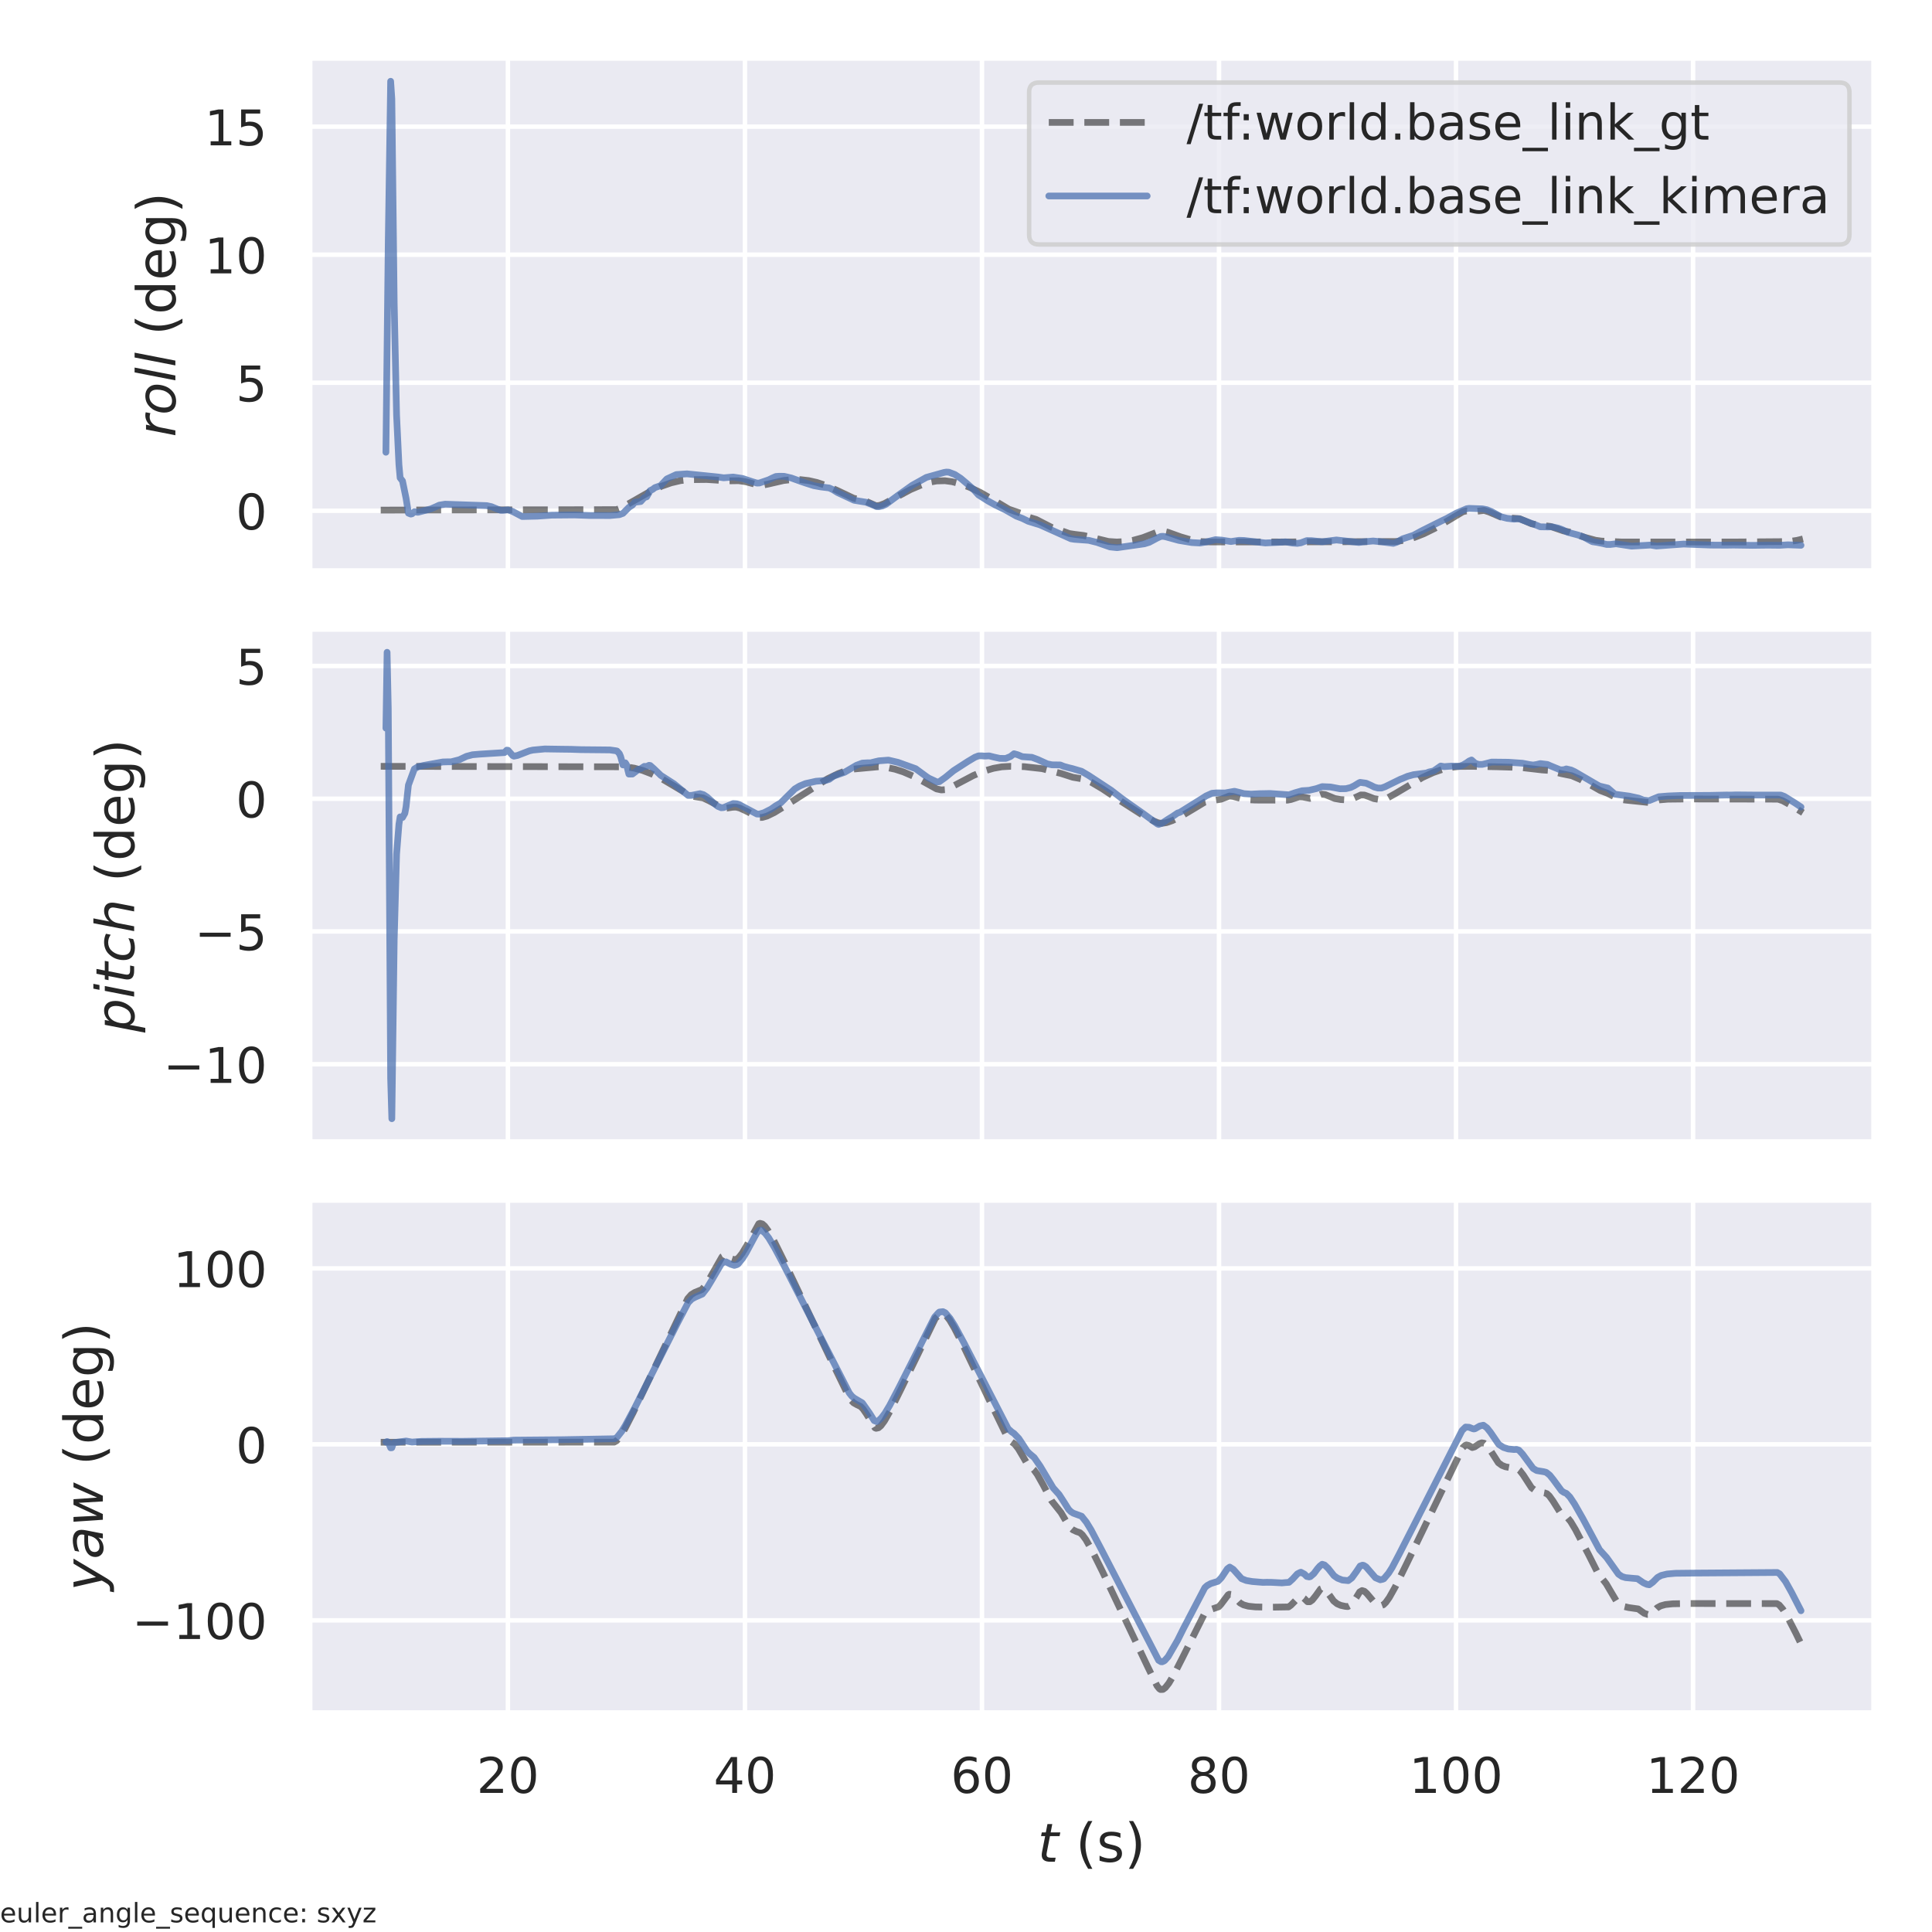 <?xml version="1.0" encoding="utf-8" standalone="no"?>
<!DOCTYPE svg PUBLIC "-//W3C//DTD SVG 1.1//EN"
  "http://www.w3.org/Graphics/SVG/1.1/DTD/svg11.dtd">
<!-- Created with matplotlib (https://matplotlib.org/) -->
<svg height="432pt" version="1.1" viewBox="0 0 432 432" width="432pt" xmlns="http://www.w3.org/2000/svg" xmlns:xlink="http://www.w3.org/1999/xlink">
 <defs>
  <style type="text/css">*{stroke-linecap:butt;stroke-linejoin:round;}</style>
 </defs>
 <g id="figure_1">
  <g id="patch_1">
   <path d="M 0 432 
L 432 432 
L 432 0 
L 0 0 
z
" style="fill:#ffffff;"/>
  </g>
  <g id="axes_1">
   <g id="patch_2">
    <path d="M 69.233 127.68 
L 419.04 127.68 
L 419.04 12.96 
L 69.233 12.96 
z
" style="fill:#eaeaf2;"/>
   </g>
   <g id="matplotlib.axis_1">
    <g id="xtick_1">
     <g id="line2d_1">
      <path clip-path="url(#p3abce39b3b)" d="M 113.568 127.68 
L 113.568 12.96 
" style="fill:none;stroke:#ffffff;stroke-linecap:round;"/>
     </g>
    </g>
    <g id="xtick_2">
     <g id="line2d_2">
      <path clip-path="url(#p3abce39b3b)" d="M 166.569 127.68 
L 166.569 12.96 
" style="fill:none;stroke:#ffffff;stroke-linecap:round;"/>
     </g>
    </g>
    <g id="xtick_3">
     <g id="line2d_3">
      <path clip-path="url(#p3abce39b3b)" d="M 219.57 127.68 
L 219.57 12.96 
" style="fill:none;stroke:#ffffff;stroke-linecap:round;"/>
     </g>
    </g>
    <g id="xtick_4">
     <g id="line2d_4">
      <path clip-path="url(#p3abce39b3b)" d="M 272.571 127.68 
L 272.571 12.96 
" style="fill:none;stroke:#ffffff;stroke-linecap:round;"/>
     </g>
    </g>
    <g id="xtick_5">
     <g id="line2d_5">
      <path clip-path="url(#p3abce39b3b)" d="M 325.572 127.68 
L 325.572 12.96 
" style="fill:none;stroke:#ffffff;stroke-linecap:round;"/>
     </g>
    </g>
    <g id="xtick_6">
     <g id="line2d_6">
      <path clip-path="url(#p3abce39b3b)" d="M 378.574 127.68 
L 378.574 12.96 
" style="fill:none;stroke:#ffffff;stroke-linecap:round;"/>
     </g>
    </g>
   </g>
   <g id="matplotlib.axis_2">
    <g id="ytick_1">
     <g id="line2d_7">
      <path clip-path="url(#p3abce39b3b)" d="M 69.233 114.205 
L 419.04 114.205 
" style="fill:none;stroke:#ffffff;stroke-linecap:round;"/>
     </g>
     <g id="text_1">
      <!-- 0 -->
      <g style="fill:#262626;" transform="translate(52.734 118.384)scale(0.11 -0.11)">
       <defs>
        <path d="M 31.781 66.406 
Q 24.172 66.406 20.328 58.906 
Q 16.5 51.422 16.5 36.375 
Q 16.5 21.391 20.328 13.891 
Q 24.172 6.391 31.781 6.391 
Q 39.453 6.391 43.281 13.891 
Q 47.125 21.391 47.125 36.375 
Q 47.125 51.422 43.281 58.906 
Q 39.453 66.406 31.781 66.406 
z
M 31.781 74.219 
Q 44.047 74.219 50.516 64.516 
Q 56.984 54.828 56.984 36.375 
Q 56.984 17.969 50.516 8.266 
Q 44.047 -1.422 31.781 -1.422 
Q 19.531 -1.422 13.062 8.266 
Q 6.594 17.969 6.594 36.375 
Q 6.594 54.828 13.062 64.516 
Q 19.531 74.219 31.781 74.219 
z
" id="DejaVuSans-48"/>
       </defs>
       <use xlink:href="#DejaVuSans-48"/>
      </g>
     </g>
    </g>
    <g id="ytick_2">
     <g id="line2d_8">
      <path clip-path="url(#p3abce39b3b)" d="M 69.233 85.575 
L 419.04 85.575 
" style="fill:none;stroke:#ffffff;stroke-linecap:round;"/>
     </g>
     <g id="text_2">
      <!-- 5 -->
      <g style="fill:#262626;" transform="translate(52.734 89.754)scale(0.11 -0.11)">
       <defs>
        <path d="M 10.797 72.906 
L 49.516 72.906 
L 49.516 64.594 
L 19.828 64.594 
L 19.828 46.734 
Q 21.969 47.469 24.109 47.828 
Q 26.266 48.188 28.422 48.188 
Q 40.625 48.188 47.75 41.5 
Q 54.891 34.812 54.891 23.391 
Q 54.891 11.625 47.562 5.094 
Q 40.234 -1.422 26.906 -1.422 
Q 22.312 -1.422 17.547 -0.641 
Q 12.797 0.141 7.719 1.703 
L 7.719 11.625 
Q 12.109 9.234 16.797 8.062 
Q 21.484 6.891 26.703 6.891 
Q 35.156 6.891 40.078 11.328 
Q 45.016 15.766 45.016 23.391 
Q 45.016 31 40.078 35.438 
Q 35.156 39.891 26.703 39.891 
Q 22.75 39.891 18.812 39.016 
Q 14.891 38.141 10.797 36.281 
z
" id="DejaVuSans-53"/>
       </defs>
       <use xlink:href="#DejaVuSans-53"/>
      </g>
     </g>
    </g>
    <g id="ytick_3">
     <g id="line2d_9">
      <path clip-path="url(#p3abce39b3b)" d="M 69.233 56.945 
L 419.04 56.945 
" style="fill:none;stroke:#ffffff;stroke-linecap:round;"/>
     </g>
     <g id="text_3">
      <!-- 10 -->
      <g style="fill:#262626;" transform="translate(45.735 61.124)scale(0.11 -0.11)">
       <defs>
        <path d="M 12.406 8.297 
L 28.516 8.297 
L 28.516 63.922 
L 10.984 60.406 
L 10.984 69.391 
L 28.422 72.906 
L 38.281 72.906 
L 38.281 8.297 
L 54.391 8.297 
L 54.391 0 
L 12.406 0 
z
" id="DejaVuSans-49"/>
       </defs>
       <use xlink:href="#DejaVuSans-49"/>
       <use x="63.623" xlink:href="#DejaVuSans-48"/>
      </g>
     </g>
    </g>
    <g id="ytick_4">
     <g id="line2d_10">
      <path clip-path="url(#p3abce39b3b)" d="M 69.233 28.316 
L 419.04 28.316 
" style="fill:none;stroke:#ffffff;stroke-linecap:round;"/>
     </g>
     <g id="text_4">
      <!-- 15 -->
      <g style="fill:#262626;" transform="translate(45.735 32.495)scale(0.11 -0.11)">
       <use xlink:href="#DejaVuSans-49"/>
       <use x="63.623" xlink:href="#DejaVuSans-53"/>
      </g>
     </g>
    </g>
    <g id="text_5">
     <!-- $roll$ (deg) -->
     <g style="fill:#262626;" transform="translate(39.215 97.74)rotate(-90)scale(0.12 -0.12)">
      <defs>
       <path d="M 44.578 46.391 
Q 43.219 47.125 41.453 47.516 
Q 39.703 47.906 37.703 47.906 
Q 30.516 47.906 25.141 42.453 
Q 19.781 37.016 18.016 27.875 
L 12.5 0 
L 3.516 0 
L 14.203 54.688 
L 23.188 54.688 
L 21.484 46.188 
Q 25.047 50.922 30 53.453 
Q 34.969 56 40.578 56 
Q 42.047 56 43.453 55.828 
Q 44.875 55.672 46.297 55.281 
z
" id="DejaVuSans-Oblique-114"/>
       <path d="M 25.391 -1.422 
Q 15.766 -1.422 10.172 4.516 
Q 4.594 10.453 4.594 20.703 
Q 4.594 26.656 6.516 32.828 
Q 8.453 39.016 11.531 43.219 
Q 16.359 49.75 22.312 52.875 
Q 28.266 56 35.797 56 
Q 45.125 56 50.859 50.188 
Q 56.594 44.391 56.594 35.016 
Q 56.594 28.516 54.688 22.062 
Q 52.781 15.625 49.703 11.375 
Q 44.922 4.828 38.969 1.703 
Q 33.016 -1.422 25.391 -1.422 
z
M 13.922 21 
Q 13.922 13.578 17.016 9.891 
Q 20.125 6.203 26.422 6.203 
Q 35.453 6.203 41.375 14.078 
Q 47.312 21.969 47.312 34.078 
Q 47.312 41.156 44.141 44.766 
Q 40.969 48.391 34.812 48.391 
Q 29.734 48.391 25.781 46.016 
Q 21.828 43.656 18.703 38.812 
Q 16.406 35.203 15.156 30.562 
Q 13.922 25.922 13.922 21 
z
" id="DejaVuSans-Oblique-111"/>
       <path d="M 18.312 75.984 
L 27.297 75.984 
L 12.5 0 
L 3.516 0 
z
" id="DejaVuSans-Oblique-108"/>
       <path id="DejaVuSans-32"/>
       <path d="M 31 75.875 
Q 24.469 64.656 21.281 53.656 
Q 18.109 42.672 18.109 31.391 
Q 18.109 20.125 21.312 9.062 
Q 24.516 -2 31 -13.188 
L 23.188 -13.188 
Q 15.875 -1.703 12.234 9.375 
Q 8.594 20.453 8.594 31.391 
Q 8.594 42.281 12.203 53.312 
Q 15.828 64.359 23.188 75.875 
z
" id="DejaVuSans-40"/>
       <path d="M 45.406 46.391 
L 45.406 75.984 
L 54.391 75.984 
L 54.391 0 
L 45.406 0 
L 45.406 8.203 
Q 42.578 3.328 38.25 0.953 
Q 33.938 -1.422 27.875 -1.422 
Q 17.969 -1.422 11.734 6.484 
Q 5.516 14.406 5.516 27.297 
Q 5.516 40.188 11.734 48.094 
Q 17.969 56 27.875 56 
Q 33.938 56 38.25 53.625 
Q 42.578 51.266 45.406 46.391 
z
M 14.797 27.297 
Q 14.797 17.391 18.875 11.75 
Q 22.953 6.109 30.078 6.109 
Q 37.203 6.109 41.297 11.75 
Q 45.406 17.391 45.406 27.297 
Q 45.406 37.203 41.297 42.844 
Q 37.203 48.484 30.078 48.484 
Q 22.953 48.484 18.875 42.844 
Q 14.797 37.203 14.797 27.297 
z
" id="DejaVuSans-100"/>
       <path d="M 56.203 29.594 
L 56.203 25.203 
L 14.891 25.203 
Q 15.484 15.922 20.484 11.062 
Q 25.484 6.203 34.422 6.203 
Q 39.594 6.203 44.453 7.469 
Q 49.312 8.734 54.109 11.281 
L 54.109 2.781 
Q 49.266 0.734 44.188 -0.344 
Q 39.109 -1.422 33.891 -1.422 
Q 20.797 -1.422 13.156 6.188 
Q 5.516 13.812 5.516 26.812 
Q 5.516 40.234 12.766 48.109 
Q 20.016 56 32.328 56 
Q 43.359 56 49.781 48.891 
Q 56.203 41.797 56.203 29.594 
z
M 47.219 32.234 
Q 47.125 39.594 43.094 43.984 
Q 39.062 48.391 32.422 48.391 
Q 24.906 48.391 20.391 44.141 
Q 15.875 39.891 15.188 32.172 
z
" id="DejaVuSans-101"/>
       <path d="M 45.406 27.984 
Q 45.406 37.75 41.375 43.109 
Q 37.359 48.484 30.078 48.484 
Q 22.859 48.484 18.828 43.109 
Q 14.797 37.75 14.797 27.984 
Q 14.797 18.266 18.828 12.891 
Q 22.859 7.516 30.078 7.516 
Q 37.359 7.516 41.375 12.891 
Q 45.406 18.266 45.406 27.984 
z
M 54.391 6.781 
Q 54.391 -7.172 48.188 -13.984 
Q 42 -20.797 29.203 -20.797 
Q 24.469 -20.797 20.266 -20.094 
Q 16.062 -19.391 12.109 -17.922 
L 12.109 -9.188 
Q 16.062 -11.328 19.922 -12.344 
Q 23.781 -13.375 27.781 -13.375 
Q 36.625 -13.375 41.016 -8.766 
Q 45.406 -4.156 45.406 5.172 
L 45.406 9.625 
Q 42.625 4.781 38.281 2.391 
Q 33.938 0 27.875 0 
Q 17.828 0 11.672 7.656 
Q 5.516 15.328 5.516 27.984 
Q 5.516 40.672 11.672 48.328 
Q 17.828 56 27.875 56 
Q 33.938 56 38.281 53.609 
Q 42.625 51.219 45.406 46.391 
L 45.406 54.688 
L 54.391 54.688 
z
" id="DejaVuSans-103"/>
       <path d="M 8.016 75.875 
L 15.828 75.875 
Q 23.141 64.359 26.781 53.312 
Q 30.422 42.281 30.422 31.391 
Q 30.422 20.453 26.781 9.375 
Q 23.141 -1.703 15.828 -13.188 
L 8.016 -13.188 
Q 14.5 -2 17.703 9.062 
Q 20.906 20.125 20.906 31.391 
Q 20.906 42.672 17.703 53.656 
Q 14.5 64.656 8.016 75.875 
z
" id="DejaVuSans-41"/>
      </defs>
      <use transform="translate(0 0.016)" xlink:href="#DejaVuSans-Oblique-114"/>
      <use transform="translate(41.113 0.016)" xlink:href="#DejaVuSans-Oblique-111"/>
      <use transform="translate(102.295 0.016)" xlink:href="#DejaVuSans-Oblique-108"/>
      <use transform="translate(130.078 0.016)" xlink:href="#DejaVuSans-Oblique-108"/>
      <use transform="translate(157.861 0.016)" xlink:href="#DejaVuSans-32"/>
      <use transform="translate(189.648 0.016)" xlink:href="#DejaVuSans-40"/>
      <use transform="translate(228.662 0.016)" xlink:href="#DejaVuSans-100"/>
      <use transform="translate(292.139 0.016)" xlink:href="#DejaVuSans-101"/>
      <use transform="translate(353.662 0.016)" xlink:href="#DejaVuSans-103"/>
      <use transform="translate(417.139 0.016)" xlink:href="#DejaVuSans-41"/>
     </g>
    </g>
   </g>
   <g id="line2d_11">
    <path clip-path="url(#p3abce39b3b)" d="M 85.133 114.059 
L 137.869 113.956 
L 138.929 113.543 
L 140.784 112.517 
L 145.554 109.797 
L 147.939 108.706 
L 150.059 107.964 
L 152.179 107.467 
L 154.034 107.258 
L 158.009 107.218 
L 160.129 107.35 
L 162.249 107.53 
L 165.165 107.488 
L 166.755 107.722 
L 168.61 108.217 
L 169.67 108.506 
L 170.465 108.496 
L 171.79 108.232 
L 175.235 107.439 
L 177.09 107.239 
L 178.945 107.245 
L 180.8 107.46 
L 182.655 107.877 
L 184.775 108.586 
L 187.16 109.645 
L 190.87 111.407 
L 193.52 112.023 
L 195.905 113.098 
L 196.7 113.003 
L 197.76 112.601 
L 199.88 111.459 
L 203.59 109.468 
L 205.975 108.45 
L 208.095 107.781 
L 209.421 107.544 
L 211.276 107.494 
L 212.866 107.703 
L 214.721 108.179 
L 216.841 108.973 
L 219.226 110.122 
L 222.141 111.8 
L 225.586 113.861 
L 228.236 114.774 
L 230.091 115.667 
L 231.681 116.145 
L 233.536 117.096 
L 235.126 117.911 
L 238.041 118.92 
L 239.101 119.303 
L 240.426 119.5 
L 242.281 119.728 
L 247.846 121.073 
L 249.701 121.193 
L 251.556 121.103 
L 253.411 120.807 
L 255.531 120.226 
L 257.652 119.409 
L 259.242 118.801 
L 260.037 118.766 
L 261.097 119 
L 264.012 120.047 
L 266.397 120.741 
L 268.517 121.099 
L 270.637 121.177 
L 286.272 121.186 
L 312.243 121.081 
L 314.098 120.779 
L 316.218 120.189 
L 318.338 119.363 
L 320.723 118.192 
L 323.638 116.498 
L 327.083 114.43 
L 327.878 114.244 
L 328.673 114.34 
L 329.468 114.417 
L 331.853 114.126 
L 332.913 114.464 
L 335.563 115.601 
L 337.153 115.785 
L 339.803 115.989 
L 341.128 116.546 
L 342.453 117.121 
L 343.778 117.349 
L 346.693 117.711 
L 349.609 118.711 
L 350.934 118.964 
L 354.379 120.157 
L 356.764 120.807 
L 358.089 120.986 
L 362.594 121.191 
L 387.769 121.193 
L 399.96 121.101 
L 401.815 120.827 
L 403.14 120.507 
L 403.14 120.507 
" style="fill:none;stroke:#000000;stroke-dasharray:5.55,2.4;stroke-dashoffset:0;stroke-opacity:0.5;stroke-width:1.5;"/>
   </g>
   <g id="line2d_12">
    <path clip-path="url(#p3abce39b3b)" d="M 86.29 101.122 
L 86.82 53.833 
L 87.35 18.175 
L 87.615 22.094 
L 88.145 67.931 
L 88.675 92.805 
L 89.205 103.908 
L 89.47 106.85 
L 90 107.54 
L 90.795 111.408 
L 91.325 114.744 
L 91.856 114.954 
L 92.121 114.891 
L 92.651 114.423 
L 93.446 114.554 
L 96.361 113.783 
L 97.421 113.324 
L 98.216 112.952 
L 99.541 112.736 
L 108.816 113.057 
L 109.876 113.289 
L 111.201 113.836 
L 111.996 114.121 
L 112.526 114.109 
L 113.586 113.999 
L 114.646 114.381 
L 116.766 115.494 
L 120.211 115.412 
L 123.391 115.19 
L 128.426 115.146 
L 131.871 115.265 
L 136.376 115.277 
L 138.497 115.083 
L 139.292 114.789 
L 140.617 113.456 
L 141.412 112.938 
L 141.942 112.296 
L 143.267 112.146 
L 144.062 111.264 
L 144.592 111.095 
L 145.387 109.685 
L 145.917 109.436 
L 146.447 109.033 
L 147.507 108.664 
L 147.772 108.529 
L 149.097 107.098 
L 151.217 106.116 
L 153.602 105.952 
L 160.492 106.652 
L 161.817 106.839 
L 163.937 106.671 
L 166.057 106.991 
L 168.177 107.696 
L 169.237 108.019 
L 169.767 108.012 
L 171.887 107.286 
L 172.682 106.896 
L 173.477 106.542 
L 174.272 106.486 
L 175.332 106.505 
L 176.922 106.874 
L 179.042 107.633 
L 180.102 108 
L 181.957 108.589 
L 183.547 108.877 
L 185.403 109.105 
L 186.198 109.466 
L 187.258 110.125 
L 190.968 111.856 
L 192.293 112.078 
L 193.618 112.291 
L 194.943 112.801 
L 196.003 113.276 
L 196.533 113.287 
L 197.328 113.119 
L 198.123 112.741 
L 200.773 110.79 
L 203.953 108.522 
L 207.133 106.75 
L 211.108 105.636 
L 211.638 105.555 
L 212.168 105.588 
L 213.493 106.093 
L 214.818 106.959 
L 216.408 108.302 
L 217.733 109.49 
L 218.793 110.669 
L 220.913 112.011 
L 222.503 112.893 
L 224.888 114.054 
L 227.273 115.412 
L 228.598 115.914 
L 229.923 116.559 
L 232.574 117.374 
L 239.464 120.47 
L 240.259 120.595 
L 243.439 120.824 
L 245.294 121.283 
L 248.209 122.3 
L 249.799 122.465 
L 255.894 121.596 
L 256.954 121.271 
L 258.809 120.281 
L 259.604 119.936 
L 260.134 119.926 
L 260.664 120.036 
L 263.579 120.833 
L 266.494 121.319 
L 268.349 121.419 
L 269.674 121.186 
L 271.794 120.671 
L 273.119 120.767 
L 275.239 121.09 
L 277.094 120.817 
L 278.154 120.853 
L 282.925 121.407 
L 286.635 121.233 
L 287.43 121.159 
L 289.02 121.427 
L 290.08 121.501 
L 290.875 121.375 
L 292.2 120.881 
L 293.26 120.897 
L 295.645 121.137 
L 298.825 120.74 
L 303.86 121.299 
L 304.655 121.182 
L 307.04 120.966 
L 308.63 121.123 
L 311.545 121.491 
L 312.34 121.234 
L 313.135 120.766 
L 313.665 120.475 
L 314.99 120.04 
L 316.05 119.695 
L 317.905 118.688 
L 322.41 116.441 
L 323.47 115.941 
L 325.591 114.768 
L 327.976 113.746 
L 328.506 113.673 
L 330.626 113.753 
L 331.421 113.771 
L 332.481 113.973 
L 333.541 114.412 
L 335.661 115.565 
L 336.986 115.9 
L 338.576 116.085 
L 339.371 115.988 
L 339.901 116.085 
L 343.611 117.466 
L 344.406 117.795 
L 345.996 117.823 
L 347.056 117.795 
L 348.381 118.085 
L 349.441 118.48 
L 350.501 119.009 
L 352.886 119.641 
L 354.211 120.124 
L 355.271 120.706 
L 356.066 121.123 
L 357.126 121.282 
L 358.451 121.546 
L 359.246 121.742 
L 360.041 121.749 
L 361.366 121.591 
L 364.811 122.118 
L 367.196 121.985 
L 369.051 121.874 
L 370.376 122.091 
L 376.472 121.651 
L 382.567 121.884 
L 386.012 121.904 
L 387.602 121.881 
L 391.842 121.944 
L 395.287 121.9 
L 397.937 121.93 
L 399.792 121.818 
L 402.707 121.927 
L 402.707 121.927 
" style="fill:none;stroke:#4c72b0;stroke-linecap:round;stroke-opacity:0.75;stroke-width:1.5;"/>
   </g>
   <g id="patch_3">
    <path d="M 69.233 127.68 
L 69.233 12.96 
" style="fill:none;stroke:#ffffff;stroke-linecap:square;stroke-linejoin:miter;stroke-width:1.25;"/>
   </g>
   <g id="patch_4">
    <path d="M 419.04 127.68 
L 419.04 12.96 
" style="fill:none;stroke:#ffffff;stroke-linecap:square;stroke-linejoin:miter;stroke-width:1.25;"/>
   </g>
   <g id="patch_5">
    <path d="M 69.233 127.68 
L 419.04 127.68 
" style="fill:none;stroke:#ffffff;stroke-linecap:square;stroke-linejoin:miter;stroke-width:1.25;"/>
   </g>
   <g id="patch_6">
    <path d="M 69.233 12.96 
L 419.04 12.96 
" style="fill:none;stroke:#ffffff;stroke-linecap:square;stroke-linejoin:miter;stroke-width:1.25;"/>
   </g>
   <g id="legend_1">
    <g id="patch_7">
     <path d="M 232.312 54.664 
L 411.34 54.664 
Q 413.54 54.664 413.54 52.464 
L 413.54 20.66 
Q 413.54 18.46 411.34 18.46 
L 232.312 18.46 
Q 230.112 18.46 230.112 20.66 
L 230.112 52.464 
Q 230.112 54.664 232.312 54.664 
z
" style="fill:#eaeaf2;opacity:0.8;stroke:#cccccc;stroke-linejoin:miter;"/>
    </g>
    <g id="line2d_13">
     <path d="M 234.512 27.368 
L 256.512 27.368 
" style="fill:none;stroke:#000000;stroke-dasharray:5.55,2.4;stroke-dashoffset:0;stroke-opacity:0.5;stroke-width:1.5;"/>
    </g>
    <g id="line2d_14"/>
    <g id="text_6">
     <!-- /tf:world.base_link_gt -->
     <g style="fill:#262626;" transform="translate(265.312 31.218)scale(0.11 -0.11)">
      <defs>
       <path d="M 25.391 72.906 
L 33.688 72.906 
L 8.297 -9.281 
L 0 -9.281 
z
" id="DejaVuSans-47"/>
       <path d="M 18.312 70.219 
L 18.312 54.688 
L 36.812 54.688 
L 36.812 47.703 
L 18.312 47.703 
L 18.312 18.016 
Q 18.312 11.328 20.141 9.422 
Q 21.969 7.516 27.594 7.516 
L 36.812 7.516 
L 36.812 0 
L 27.594 0 
Q 17.188 0 13.234 3.875 
Q 9.281 7.766 9.281 18.016 
L 9.281 47.703 
L 2.688 47.703 
L 2.688 54.688 
L 9.281 54.688 
L 9.281 70.219 
z
" id="DejaVuSans-116"/>
       <path d="M 37.109 75.984 
L 37.109 68.5 
L 28.516 68.5 
Q 23.688 68.5 21.797 66.547 
Q 19.922 64.594 19.922 59.516 
L 19.922 54.688 
L 34.719 54.688 
L 34.719 47.703 
L 19.922 47.703 
L 19.922 0 
L 10.891 0 
L 10.891 47.703 
L 2.297 47.703 
L 2.297 54.688 
L 10.891 54.688 
L 10.891 58.5 
Q 10.891 67.625 15.141 71.797 
Q 19.391 75.984 28.609 75.984 
z
" id="DejaVuSans-102"/>
       <path d="M 11.719 12.406 
L 22.016 12.406 
L 22.016 0 
L 11.719 0 
z
M 11.719 51.703 
L 22.016 51.703 
L 22.016 39.312 
L 11.719 39.312 
z
" id="DejaVuSans-58"/>
       <path d="M 4.203 54.688 
L 13.188 54.688 
L 24.422 12.016 
L 35.594 54.688 
L 46.188 54.688 
L 57.422 12.016 
L 68.609 54.688 
L 77.594 54.688 
L 63.281 0 
L 52.688 0 
L 40.922 44.828 
L 29.109 0 
L 18.5 0 
z
" id="DejaVuSans-119"/>
       <path d="M 30.609 48.391 
Q 23.391 48.391 19.188 42.75 
Q 14.984 37.109 14.984 27.297 
Q 14.984 17.484 19.156 11.844 
Q 23.344 6.203 30.609 6.203 
Q 37.797 6.203 41.984 11.859 
Q 46.188 17.531 46.188 27.297 
Q 46.188 37.016 41.984 42.703 
Q 37.797 48.391 30.609 48.391 
z
M 30.609 56 
Q 42.328 56 49.016 48.375 
Q 55.719 40.766 55.719 27.297 
Q 55.719 13.875 49.016 6.219 
Q 42.328 -1.422 30.609 -1.422 
Q 18.844 -1.422 12.172 6.219 
Q 5.516 13.875 5.516 27.297 
Q 5.516 40.766 12.172 48.375 
Q 18.844 56 30.609 56 
z
" id="DejaVuSans-111"/>
       <path d="M 41.109 46.297 
Q 39.594 47.172 37.812 47.578 
Q 36.031 48 33.891 48 
Q 26.266 48 22.188 43.047 
Q 18.109 38.094 18.109 28.812 
L 18.109 0 
L 9.078 0 
L 9.078 54.688 
L 18.109 54.688 
L 18.109 46.188 
Q 20.953 51.172 25.484 53.578 
Q 30.031 56 36.531 56 
Q 37.453 56 38.578 55.875 
Q 39.703 55.766 41.062 55.516 
z
" id="DejaVuSans-114"/>
       <path d="M 9.422 75.984 
L 18.406 75.984 
L 18.406 0 
L 9.422 0 
z
" id="DejaVuSans-108"/>
       <path d="M 10.688 12.406 
L 21 12.406 
L 21 0 
L 10.688 0 
z
" id="DejaVuSans-46"/>
       <path d="M 48.688 27.297 
Q 48.688 37.203 44.609 42.844 
Q 40.531 48.484 33.406 48.484 
Q 26.266 48.484 22.188 42.844 
Q 18.109 37.203 18.109 27.297 
Q 18.109 17.391 22.188 11.75 
Q 26.266 6.109 33.406 6.109 
Q 40.531 6.109 44.609 11.75 
Q 48.688 17.391 48.688 27.297 
z
M 18.109 46.391 
Q 20.953 51.266 25.266 53.625 
Q 29.594 56 35.594 56 
Q 45.562 56 51.781 48.094 
Q 58.016 40.188 58.016 27.297 
Q 58.016 14.406 51.781 6.484 
Q 45.562 -1.422 35.594 -1.422 
Q 29.594 -1.422 25.266 0.953 
Q 20.953 3.328 18.109 8.203 
L 18.109 0 
L 9.078 0 
L 9.078 75.984 
L 18.109 75.984 
z
" id="DejaVuSans-98"/>
       <path d="M 34.281 27.484 
Q 23.391 27.484 19.188 25 
Q 14.984 22.516 14.984 16.5 
Q 14.984 11.719 18.141 8.906 
Q 21.297 6.109 26.703 6.109 
Q 34.188 6.109 38.703 11.406 
Q 43.219 16.703 43.219 25.484 
L 43.219 27.484 
z
M 52.203 31.203 
L 52.203 0 
L 43.219 0 
L 43.219 8.297 
Q 40.141 3.328 35.547 0.953 
Q 30.953 -1.422 24.312 -1.422 
Q 15.922 -1.422 10.953 3.297 
Q 6 8.016 6 15.922 
Q 6 25.141 12.172 29.828 
Q 18.359 34.516 30.609 34.516 
L 43.219 34.516 
L 43.219 35.406 
Q 43.219 41.609 39.141 45 
Q 35.062 48.391 27.688 48.391 
Q 23 48.391 18.547 47.266 
Q 14.109 46.141 10.016 43.891 
L 10.016 52.203 
Q 14.938 54.109 19.578 55.047 
Q 24.219 56 28.609 56 
Q 40.484 56 46.344 49.844 
Q 52.203 43.703 52.203 31.203 
z
" id="DejaVuSans-97"/>
       <path d="M 44.281 53.078 
L 44.281 44.578 
Q 40.484 46.531 36.375 47.5 
Q 32.281 48.484 27.875 48.484 
Q 21.188 48.484 17.844 46.438 
Q 14.5 44.391 14.5 40.281 
Q 14.5 37.156 16.891 35.375 
Q 19.281 33.594 26.516 31.984 
L 29.594 31.297 
Q 39.156 29.25 43.188 25.516 
Q 47.219 21.781 47.219 15.094 
Q 47.219 7.469 41.188 3.016 
Q 35.156 -1.422 24.609 -1.422 
Q 20.219 -1.422 15.453 -0.562 
Q 10.688 0.297 5.422 2 
L 5.422 11.281 
Q 10.406 8.688 15.234 7.391 
Q 20.062 6.109 24.812 6.109 
Q 31.156 6.109 34.562 8.281 
Q 37.984 10.453 37.984 14.406 
Q 37.984 18.062 35.516 20.016 
Q 33.062 21.969 24.703 23.781 
L 21.578 24.516 
Q 13.234 26.266 9.516 29.906 
Q 5.812 33.547 5.812 39.891 
Q 5.812 47.609 11.281 51.797 
Q 16.75 56 26.812 56 
Q 31.781 56 36.172 55.266 
Q 40.578 54.547 44.281 53.078 
z
" id="DejaVuSans-115"/>
       <path d="M 50.984 -16.609 
L 50.984 -23.578 
L -0.984 -23.578 
L -0.984 -16.609 
z
" id="DejaVuSans-95"/>
       <path d="M 9.422 54.688 
L 18.406 54.688 
L 18.406 0 
L 9.422 0 
z
M 9.422 75.984 
L 18.406 75.984 
L 18.406 64.594 
L 9.422 64.594 
z
" id="DejaVuSans-105"/>
       <path d="M 54.891 33.016 
L 54.891 0 
L 45.906 0 
L 45.906 32.719 
Q 45.906 40.484 42.875 44.328 
Q 39.844 48.188 33.797 48.188 
Q 26.516 48.188 22.312 43.547 
Q 18.109 38.922 18.109 30.906 
L 18.109 0 
L 9.078 0 
L 9.078 54.688 
L 18.109 54.688 
L 18.109 46.188 
Q 21.344 51.125 25.703 53.562 
Q 30.078 56 35.797 56 
Q 45.219 56 50.047 50.172 
Q 54.891 44.344 54.891 33.016 
z
" id="DejaVuSans-110"/>
       <path d="M 9.078 75.984 
L 18.109 75.984 
L 18.109 31.109 
L 44.922 54.688 
L 56.391 54.688 
L 27.391 29.109 
L 57.625 0 
L 45.906 0 
L 18.109 26.703 
L 18.109 0 
L 9.078 0 
z
" id="DejaVuSans-107"/>
      </defs>
      <use xlink:href="#DejaVuSans-47"/>
      <use x="33.691" xlink:href="#DejaVuSans-116"/>
      <use x="72.9" xlink:href="#DejaVuSans-102"/>
      <use x="104.48" xlink:href="#DejaVuSans-58"/>
      <use x="138.172" xlink:href="#DejaVuSans-119"/>
      <use x="219.959" xlink:href="#DejaVuSans-111"/>
      <use x="281.141" xlink:href="#DejaVuSans-114"/>
      <use x="322.254" xlink:href="#DejaVuSans-108"/>
      <use x="350.037" xlink:href="#DejaVuSans-100"/>
      <use x="413.514" xlink:href="#DejaVuSans-46"/>
      <use x="445.301" xlink:href="#DejaVuSans-98"/>
      <use x="508.777" xlink:href="#DejaVuSans-97"/>
      <use x="570.057" xlink:href="#DejaVuSans-115"/>
      <use x="622.156" xlink:href="#DejaVuSans-101"/>
      <use x="683.68" xlink:href="#DejaVuSans-95"/>
      <use x="733.68" xlink:href="#DejaVuSans-108"/>
      <use x="761.463" xlink:href="#DejaVuSans-105"/>
      <use x="789.246" xlink:href="#DejaVuSans-110"/>
      <use x="852.625" xlink:href="#DejaVuSans-107"/>
      <use x="910.535" xlink:href="#DejaVuSans-95"/>
      <use x="960.535" xlink:href="#DejaVuSans-103"/>
      <use x="1024.012" xlink:href="#DejaVuSans-116"/>
     </g>
    </g>
    <g id="line2d_15">
     <path d="M 234.512 43.82 
L 256.512 43.82 
" style="fill:none;stroke:#4c72b0;stroke-linecap:round;stroke-opacity:0.75;stroke-width:1.5;"/>
    </g>
    <g id="line2d_16"/>
    <g id="text_7">
     <!-- /tf:world.base_link_kimera -->
     <g style="fill:#262626;" transform="translate(265.312 47.67)scale(0.11 -0.11)">
      <defs>
       <path d="M 52 44.188 
Q 55.375 50.25 60.062 53.125 
Q 64.75 56 71.094 56 
Q 79.641 56 84.281 50.016 
Q 88.922 44.047 88.922 33.016 
L 88.922 0 
L 79.891 0 
L 79.891 32.719 
Q 79.891 40.578 77.094 44.375 
Q 74.312 48.188 68.609 48.188 
Q 61.625 48.188 57.562 43.547 
Q 53.516 38.922 53.516 30.906 
L 53.516 0 
L 44.484 0 
L 44.484 32.719 
Q 44.484 40.625 41.703 44.406 
Q 38.922 48.188 33.109 48.188 
Q 26.219 48.188 22.156 43.531 
Q 18.109 38.875 18.109 30.906 
L 18.109 0 
L 9.078 0 
L 9.078 54.688 
L 18.109 54.688 
L 18.109 46.188 
Q 21.188 51.219 25.484 53.609 
Q 29.781 56 35.688 56 
Q 41.656 56 45.828 52.969 
Q 50 49.953 52 44.188 
z
" id="DejaVuSans-109"/>
      </defs>
      <use xlink:href="#DejaVuSans-47"/>
      <use x="33.691" xlink:href="#DejaVuSans-116"/>
      <use x="72.9" xlink:href="#DejaVuSans-102"/>
      <use x="104.48" xlink:href="#DejaVuSans-58"/>
      <use x="138.172" xlink:href="#DejaVuSans-119"/>
      <use x="219.959" xlink:href="#DejaVuSans-111"/>
      <use x="281.141" xlink:href="#DejaVuSans-114"/>
      <use x="322.254" xlink:href="#DejaVuSans-108"/>
      <use x="350.037" xlink:href="#DejaVuSans-100"/>
      <use x="413.514" xlink:href="#DejaVuSans-46"/>
      <use x="445.301" xlink:href="#DejaVuSans-98"/>
      <use x="508.777" xlink:href="#DejaVuSans-97"/>
      <use x="570.057" xlink:href="#DejaVuSans-115"/>
      <use x="622.156" xlink:href="#DejaVuSans-101"/>
      <use x="683.68" xlink:href="#DejaVuSans-95"/>
      <use x="733.68" xlink:href="#DejaVuSans-108"/>
      <use x="761.463" xlink:href="#DejaVuSans-105"/>
      <use x="789.246" xlink:href="#DejaVuSans-110"/>
      <use x="852.625" xlink:href="#DejaVuSans-107"/>
      <use x="910.535" xlink:href="#DejaVuSans-95"/>
      <use x="960.535" xlink:href="#DejaVuSans-107"/>
      <use x="1018.445" xlink:href="#DejaVuSans-105"/>
      <use x="1046.229" xlink:href="#DejaVuSans-109"/>
      <use x="1143.641" xlink:href="#DejaVuSans-101"/>
      <use x="1205.164" xlink:href="#DejaVuSans-114"/>
      <use x="1246.277" xlink:href="#DejaVuSans-97"/>
     </g>
    </g>
   </g>
  </g>
  <g id="axes_2">
   <g id="patch_8">
    <path d="M 69.233 255.36 
L 419.04 255.36 
L 419.04 140.64 
L 69.233 140.64 
z
" style="fill:#eaeaf2;"/>
   </g>
   <g id="matplotlib.axis_3">
    <g id="xtick_7">
     <g id="line2d_17">
      <path clip-path="url(#p673a348ca1)" d="M 113.568 255.36 
L 113.568 140.64 
" style="fill:none;stroke:#ffffff;stroke-linecap:round;"/>
     </g>
    </g>
    <g id="xtick_8">
     <g id="line2d_18">
      <path clip-path="url(#p673a348ca1)" d="M 166.569 255.36 
L 166.569 140.64 
" style="fill:none;stroke:#ffffff;stroke-linecap:round;"/>
     </g>
    </g>
    <g id="xtick_9">
     <g id="line2d_19">
      <path clip-path="url(#p673a348ca1)" d="M 219.57 255.36 
L 219.57 140.64 
" style="fill:none;stroke:#ffffff;stroke-linecap:round;"/>
     </g>
    </g>
    <g id="xtick_10">
     <g id="line2d_20">
      <path clip-path="url(#p673a348ca1)" d="M 272.571 255.36 
L 272.571 140.64 
" style="fill:none;stroke:#ffffff;stroke-linecap:round;"/>
     </g>
    </g>
    <g id="xtick_11">
     <g id="line2d_21">
      <path clip-path="url(#p673a348ca1)" d="M 325.572 255.36 
L 325.572 140.64 
" style="fill:none;stroke:#ffffff;stroke-linecap:round;"/>
     </g>
    </g>
    <g id="xtick_12">
     <g id="line2d_22">
      <path clip-path="url(#p673a348ca1)" d="M 378.574 255.36 
L 378.574 140.64 
" style="fill:none;stroke:#ffffff;stroke-linecap:round;"/>
     </g>
    </g>
   </g>
   <g id="matplotlib.axis_4">
    <g id="ytick_5">
     <g id="line2d_23">
      <path clip-path="url(#p673a348ca1)" d="M 69.233 237.959 
L 419.04 237.959 
" style="fill:none;stroke:#ffffff;stroke-linecap:round;"/>
     </g>
     <g id="text_8">
      <!-- −10 -->
      <g style="fill:#262626;" transform="translate(36.517 242.138)scale(0.11 -0.11)">
       <defs>
        <path d="M 10.594 35.5 
L 73.188 35.5 
L 73.188 27.203 
L 10.594 27.203 
z
" id="DejaVuSans-8722"/>
       </defs>
       <use xlink:href="#DejaVuSans-8722"/>
       <use x="83.789" xlink:href="#DejaVuSans-49"/>
       <use x="147.412" xlink:href="#DejaVuSans-48"/>
      </g>
     </g>
    </g>
    <g id="ytick_6">
     <g id="line2d_24">
      <path clip-path="url(#p673a348ca1)" d="M 69.233 208.277 
L 419.04 208.277 
" style="fill:none;stroke:#ffffff;stroke-linecap:round;"/>
     </g>
     <g id="text_9">
      <!-- −5 -->
      <g style="fill:#262626;" transform="translate(43.516 212.457)scale(0.11 -0.11)">
       <use xlink:href="#DejaVuSans-8722"/>
       <use x="83.789" xlink:href="#DejaVuSans-53"/>
      </g>
     </g>
    </g>
    <g id="ytick_7">
     <g id="line2d_25">
      <path clip-path="url(#p673a348ca1)" d="M 69.233 178.596 
L 419.04 178.596 
" style="fill:none;stroke:#ffffff;stroke-linecap:round;"/>
     </g>
     <g id="text_10">
      <!-- 0 -->
      <g style="fill:#262626;" transform="translate(52.734 182.775)scale(0.11 -0.11)">
       <use xlink:href="#DejaVuSans-48"/>
      </g>
     </g>
    </g>
    <g id="ytick_8">
     <g id="line2d_26">
      <path clip-path="url(#p673a348ca1)" d="M 69.233 148.914 
L 419.04 148.914 
" style="fill:none;stroke:#ffffff;stroke-linecap:round;"/>
     </g>
     <g id="text_11">
      <!-- 5 -->
      <g style="fill:#262626;" transform="translate(52.734 153.093)scale(0.11 -0.11)">
       <use xlink:href="#DejaVuSans-53"/>
      </g>
     </g>
    </g>
    <g id="text_12">
     <!-- $pitch$ (deg) -->
     <g style="fill:#262626;" transform="translate(29.997 230.88)rotate(-90)scale(0.12 -0.12)">
      <defs>
       <path d="M 49.609 33.688 
Q 49.609 40.875 46.484 44.672 
Q 43.359 48.484 37.5 48.484 
Q 33.5 48.484 29.859 46.438 
Q 26.219 44.391 23.391 40.484 
Q 20.609 36.625 18.938 31.156 
Q 17.281 25.688 17.281 20.312 
Q 17.281 13.484 20.406 9.797 
Q 23.531 6.109 29.297 6.109 
Q 33.547 6.109 37.188 8.109 
Q 40.828 10.109 43.406 13.922 
Q 46.188 17.922 47.891 23.344 
Q 49.609 28.766 49.609 33.688 
z
M 21.781 46.391 
Q 25.391 51.125 30.297 53.562 
Q 35.203 56 41.219 56 
Q 49.609 56 54.25 50.5 
Q 58.891 45.016 58.891 35.109 
Q 58.891 27 56 19.656 
Q 53.125 12.312 47.703 6.5 
Q 44.094 2.641 39.547 0.609 
Q 35.016 -1.422 29.984 -1.422 
Q 24.172 -1.422 20.219 1 
Q 16.266 3.422 14.312 8.203 
L 8.688 -20.797 
L -0.297 -20.797 
L 14.406 54.688 
L 23.391 54.688 
z
" id="DejaVuSans-Oblique-112"/>
       <path d="M 18.312 75.984 
L 27.297 75.984 
L 25.094 64.594 
L 16.109 64.594 
z
M 14.203 54.688 
L 23.188 54.688 
L 12.5 0 
L 3.516 0 
z
" id="DejaVuSans-Oblique-105"/>
       <path d="M 42.281 54.688 
L 40.922 47.703 
L 23 47.703 
L 17.188 18.016 
Q 16.891 16.359 16.75 15.234 
Q 16.609 14.109 16.609 13.484 
Q 16.609 10.359 18.484 8.938 
Q 20.359 7.516 24.516 7.516 
L 33.594 7.516 
L 32.078 0 
L 23.484 0 
Q 15.484 0 11.547 3.125 
Q 7.625 6.25 7.625 12.594 
Q 7.625 13.719 7.766 15.062 
Q 7.906 16.406 8.203 18.016 
L 14.016 47.703 
L 6.391 47.703 
L 7.812 54.688 
L 15.281 54.688 
L 18.312 70.219 
L 27.297 70.219 
L 24.312 54.688 
z
" id="DejaVuSans-Oblique-116"/>
       <path d="M 53.609 52.594 
L 51.812 43.703 
Q 48.578 46.047 44.938 47.219 
Q 41.312 48.391 37.406 48.391 
Q 33.109 48.391 29.219 46.875 
Q 25.344 45.359 22.703 42.578 
Q 18.5 38.328 16.203 32.609 
Q 13.922 26.906 13.922 20.797 
Q 13.922 13.422 17.609 9.812 
Q 21.297 6.203 28.812 6.203 
Q 32.516 6.203 36.688 7.328 
Q 40.875 8.453 45.406 10.688 
L 43.703 1.812 
Q 39.797 0.203 35.672 -0.609 
Q 31.547 -1.422 27.203 -1.422 
Q 16.312 -1.422 10.453 4.016 
Q 4.594 9.469 4.594 19.578 
Q 4.594 28.078 7.641 35.234 
Q 10.688 42.391 16.703 48.094 
Q 20.797 52 26.312 54 
Q 31.844 56 38.375 56 
Q 42.188 56 45.938 55.141 
Q 49.703 54.297 53.609 52.594 
z
" id="DejaVuSans-Oblique-99"/>
       <path d="M 55.719 33.016 
L 49.312 0 
L 40.281 0 
L 46.688 32.672 
Q 47.125 34.969 47.359 36.719 
Q 47.609 38.484 47.609 39.5 
Q 47.609 43.609 45.016 45.891 
Q 42.438 48.188 37.797 48.188 
Q 30.562 48.188 25.266 43.297 
Q 19.969 38.422 18.406 30.328 
L 12.5 0 
L 3.516 0 
L 18.312 75.984 
L 27.297 75.984 
L 21.484 46.094 
Q 24.906 50.688 30.219 53.344 
Q 35.547 56 41.406 56 
Q 48.641 56 52.609 52.094 
Q 56.594 48.188 56.594 41.109 
Q 56.594 39.359 56.375 37.359 
Q 56.156 35.359 55.719 33.016 
z
" id="DejaVuSans-Oblique-104"/>
      </defs>
      <use transform="translate(0 0.016)" xlink:href="#DejaVuSans-Oblique-112"/>
      <use transform="translate(63.477 0.016)" xlink:href="#DejaVuSans-Oblique-105"/>
      <use transform="translate(91.26 0.016)" xlink:href="#DejaVuSans-Oblique-116"/>
      <use transform="translate(130.469 0.016)" xlink:href="#DejaVuSans-Oblique-99"/>
      <use transform="translate(185.449 0.016)" xlink:href="#DejaVuSans-Oblique-104"/>
      <use transform="translate(248.828 0.016)" xlink:href="#DejaVuSans-32"/>
      <use transform="translate(280.615 0.016)" xlink:href="#DejaVuSans-40"/>
      <use transform="translate(319.629 0.016)" xlink:href="#DejaVuSans-100"/>
      <use transform="translate(383.105 0.016)" xlink:href="#DejaVuSans-101"/>
      <use transform="translate(444.629 0.016)" xlink:href="#DejaVuSans-103"/>
      <use transform="translate(508.105 0.016)" xlink:href="#DejaVuSans-41"/>
     </g>
    </g>
   </g>
   <g id="line2d_27">
    <path clip-path="url(#p673a348ca1)" d="M 85.133 171.352 
L 139.989 171.462 
L 141.844 171.762 
L 143.699 172.271 
L 145.819 173.088 
L 148.204 174.265 
L 151.119 175.99 
L 154.299 177.896 
L 155.359 178.132 
L 157.214 178.423 
L 158.539 179.05 
L 161.719 180.732 
L 162.514 180.702 
L 163.84 180.493 
L 164.635 180.481 
L 165.43 180.69 
L 166.755 181.304 
L 169.67 182.791 
L 170.465 182.776 
L 171.525 182.468 
L 173.115 181.697 
L 175.5 180.24 
L 185.04 174.144 
L 187.425 172.989 
L 189.545 172.195 
L 190.605 171.985 
L 196.435 171.448 
L 198.29 171.613 
L 200.145 172.002 
L 202 172.603 
L 204.12 173.517 
L 206.505 174.785 
L 209.421 176.403 
L 210.481 176.63 
L 211.276 176.573 
L 212.336 176.193 
L 214.191 175.221 
L 217.636 173.405 
L 220.021 172.417 
L 222.141 171.793 
L 223.996 171.464 
L 225.851 171.355 
L 229.031 171.427 
L 233.006 171.871 
L 237.246 172.949 
L 239.896 173.802 
L 242.546 174.249 
L 244.136 174.984 
L 246.521 176.396 
L 251.026 179.399 
L 255.266 182.118 
L 257.917 183.564 
L 258.977 183.991 
L 259.772 184.1 
L 260.832 183.941 
L 262.157 183.48 
L 264.012 182.573 
L 266.662 180.993 
L 269.312 179.392 
L 270.372 179.131 
L 273.022 178.708 
L 274.877 177.985 
L 275.672 178.067 
L 278.322 178.781 
L 280.707 178.897 
L 287.862 178.919 
L 288.657 178.773 
L 290.512 178.167 
L 291.307 178.207 
L 292.897 178.525 
L 293.692 178.313 
L 295.547 177.577 
L 296.342 177.681 
L 297.402 178.108 
L 298.462 178.55 
L 299.787 178.784 
L 301.377 178.872 
L 302.172 178.707 
L 303.233 178.237 
L 304.293 177.749 
L 305.088 177.775 
L 306.148 178.151 
L 307.208 178.569 
L 308.533 178.791 
L 309.328 178.743 
L 310.388 178.353 
L 311.978 177.466 
L 318.073 173.841 
L 320.458 172.749 
L 322.578 172.021 
L 324.433 171.594 
L 326.288 171.377 
L 329.203 171.354 
L 334.768 171.454 
L 337.948 171.547 
L 340.333 171.646 
L 344.838 172.163 
L 346.428 172.276 
L 348.018 172.7 
L 349.079 172.979 
L 351.464 173.462 
L 353.319 174.256 
L 355.439 175.404 
L 357.824 176.763 
L 359.414 177.371 
L 362.064 178.687 
L 363.389 178.891 
L 367.364 179.304 
L 368.689 179.45 
L 369.484 179.308 
L 371.074 178.858 
L 372.929 178.701 
L 377.434 178.652 
L 397.575 178.694 
L 398.635 179.058 
L 400.225 179.928 
L 403.14 181.728 
L 403.14 181.728 
" style="fill:none;stroke:#000000;stroke-dasharray:5.55,2.4;stroke-dashoffset:0;stroke-opacity:0.5;stroke-width:1.5;"/>
   </g>
   <g id="line2d_28">
    <path clip-path="url(#p673a348ca1)" d="M 86.29 162.817 
L 86.555 145.855 
L 86.82 158.434 
L 87.35 241.147 
L 87.615 250.145 
L 88.145 210.129 
L 88.675 191.013 
L 89.205 184.301 
L 89.47 182.656 
L 90 182.793 
L 90.53 181.849 
L 90.795 180.395 
L 91.325 175.543 
L 92.651 171.937 
L 93.446 171.459 
L 94.771 171.144 
L 99.011 170.377 
L 100.071 170.348 
L 100.866 170.346 
L 102.721 169.871 
L 104.311 169.116 
L 105.636 168.767 
L 107.226 168.628 
L 112.791 168.277 
L 113.321 167.733 
L 113.586 167.76 
L 114.646 168.955 
L 114.911 169.08 
L 115.706 168.923 
L 118.356 167.896 
L 119.151 167.717 
L 121.801 167.467 
L 125.511 167.523 
L 127.631 167.548 
L 129.751 167.621 
L 130.811 167.634 
L 134.521 167.669 
L 136.376 167.689 
L 137.701 167.869 
L 137.966 167.931 
L 138.497 168.515 
L 138.762 169.138 
L 139.292 171.042 
L 139.822 170.573 
L 140.087 170.983 
L 140.617 173.089 
L 141.412 173.078 
L 142.207 172.473 
L 142.737 172.043 
L 143.267 171.895 
L 144.062 171.363 
L 144.592 171.385 
L 145.122 171.125 
L 145.387 171.167 
L 146.182 171.868 
L 147.772 173.388 
L 150.687 175.251 
L 153.867 177.862 
L 154.662 177.846 
L 156.517 177.467 
L 157.312 177.694 
L 158.107 178.224 
L 159.697 179.657 
L 160.492 180.293 
L 161.287 180.619 
L 161.817 180.57 
L 162.877 180.116 
L 163.937 179.675 
L 164.732 179.724 
L 165.262 179.897 
L 166.587 180.606 
L 169.237 182.013 
L 169.767 182.043 
L 170.827 181.725 
L 172.417 180.918 
L 173.477 180.167 
L 174.537 179.56 
L 177.717 176.407 
L 178.777 175.768 
L 180.102 175.214 
L 182.487 174.684 
L 183.812 174.585 
L 184.607 174.502 
L 185.403 174.273 
L 185.933 173.875 
L 186.463 173.521 
L 187.788 173.05 
L 188.848 172.684 
L 191.498 171.127 
L 192.823 170.629 
L 193.883 170.572 
L 194.678 170.567 
L 195.738 170.303 
L 196.533 170.121 
L 198.653 169.96 
L 200.773 170.454 
L 204.748 171.881 
L 207.133 173.635 
L 207.663 173.99 
L 209.518 174.856 
L 210.048 174.784 
L 211.373 173.836 
L 213.228 172.321 
L 216.408 170.271 
L 217.998 169.321 
L 218.793 169.014 
L 219.588 169.013 
L 220.118 169.062 
L 221.178 169.016 
L 222.238 169.284 
L 223.563 169.576 
L 224.888 169.588 
L 225.948 169.156 
L 226.743 168.535 
L 227.538 168.758 
L 228.598 169.196 
L 230.188 169.308 
L 230.718 169.334 
L 232.044 169.829 
L 234.164 170.795 
L 235.224 171.017 
L 237.079 171.042 
L 237.874 171.364 
L 238.934 171.657 
L 239.729 171.846 
L 241.849 172.468 
L 243.439 173.409 
L 248.474 176.719 
L 250.859 178.557 
L 252.979 180.067 
L 255.629 181.924 
L 258.809 184.242 
L 259.074 184.343 
L 259.869 184.041 
L 261.194 183.175 
L 262.254 182.521 
L 263.314 181.795 
L 263.844 181.632 
L 268.349 178.821 
L 269.674 177.979 
L 270.999 177.382 
L 272.059 177.289 
L 273.914 177.311 
L 276.034 176.927 
L 277.094 177.182 
L 278.154 177.459 
L 279.745 177.572 
L 281.6 177.473 
L 283.985 177.427 
L 288.225 177.726 
L 289.55 177.269 
L 291.14 176.815 
L 291.935 176.764 
L 292.73 176.71 
L 294.32 176.342 
L 295.645 175.888 
L 297.5 175.969 
L 299.62 176.369 
L 300.945 176.35 
L 302.005 176.09 
L 302.8 175.707 
L 303.86 175.055 
L 304.125 174.94 
L 305.45 175.119 
L 306.51 175.591 
L 307.305 175.994 
L 308.1 176.207 
L 308.895 176.214 
L 309.69 175.929 
L 313.135 174.238 
L 313.665 174.038 
L 314.725 173.584 
L 316.05 173.224 
L 318.965 172.844 
L 319.495 172.63 
L 320.555 172.384 
L 321.085 172.026 
L 322.145 171.282 
L 322.94 171.424 
L 323.735 171.359 
L 324.53 171.306 
L 326.386 171.33 
L 327.181 171.027 
L 327.976 170.545 
L 328.506 170.167 
L 329.036 169.933 
L 329.831 170.647 
L 330.626 170.926 
L 331.421 170.921 
L 331.951 170.808 
L 333.541 170.401 
L 334.866 170.412 
L 337.251 170.438 
L 340.431 170.655 
L 342.021 170.963 
L 342.816 171.067 
L 343.611 170.938 
L 344.406 170.74 
L 345.996 170.931 
L 346.791 171.281 
L 348.911 172.153 
L 349.706 172.103 
L 350.236 171.929 
L 351.296 172.179 
L 352.091 172.544 
L 357.126 175.476 
L 357.656 175.768 
L 359.511 176.212 
L 361.101 177.58 
L 362.161 177.727 
L 364.281 178.008 
L 366.401 178.468 
L 367.461 178.889 
L 368.521 179.009 
L 368.786 179.007 
L 370.906 178.148 
L 373.027 177.978 
L 375.677 177.871 
L 382.302 177.847 
L 386.012 177.768 
L 387.072 177.78 
L 388.132 177.739 
L 392.107 177.774 
L 398.202 177.78 
L 398.997 178.083 
L 401.382 179.561 
L 402.707 180.45 
L 402.707 180.45 
" style="fill:none;stroke:#4c72b0;stroke-linecap:round;stroke-opacity:0.75;stroke-width:1.5;"/>
   </g>
   <g id="patch_9">
    <path d="M 69.233 255.36 
L 69.233 140.64 
" style="fill:none;stroke:#ffffff;stroke-linecap:square;stroke-linejoin:miter;stroke-width:1.25;"/>
   </g>
   <g id="patch_10">
    <path d="M 419.04 255.36 
L 419.04 140.64 
" style="fill:none;stroke:#ffffff;stroke-linecap:square;stroke-linejoin:miter;stroke-width:1.25;"/>
   </g>
   <g id="patch_11">
    <path d="M 69.233 255.36 
L 419.04 255.36 
" style="fill:none;stroke:#ffffff;stroke-linecap:square;stroke-linejoin:miter;stroke-width:1.25;"/>
   </g>
   <g id="patch_12">
    <path d="M 69.233 140.64 
L 419.04 140.64 
" style="fill:none;stroke:#ffffff;stroke-linecap:square;stroke-linejoin:miter;stroke-width:1.25;"/>
   </g>
  </g>
  <g id="axes_3">
   <g id="patch_13">
    <path d="M 69.233 383.04 
L 419.04 383.04 
L 419.04 268.32 
L 69.233 268.32 
z
" style="fill:#eaeaf2;"/>
   </g>
   <g id="matplotlib.axis_5">
    <g id="xtick_13">
     <g id="line2d_29">
      <path clip-path="url(#padeeba2620)" d="M 113.568 383.04 
L 113.568 268.32 
" style="fill:none;stroke:#ffffff;stroke-linecap:round;"/>
     </g>
     <g id="text_13">
      <!-- 20 -->
      <g style="fill:#262626;" transform="translate(106.569 400.898)scale(0.11 -0.11)">
       <defs>
        <path d="M 19.188 8.297 
L 53.609 8.297 
L 53.609 0 
L 7.328 0 
L 7.328 8.297 
Q 12.938 14.109 22.625 23.891 
Q 32.328 33.688 34.812 36.531 
Q 39.547 41.844 41.422 45.531 
Q 43.312 49.219 43.312 52.781 
Q 43.312 58.594 39.234 62.25 
Q 35.156 65.922 28.609 65.922 
Q 23.969 65.922 18.812 64.312 
Q 13.672 62.703 7.812 59.422 
L 7.812 69.391 
Q 13.766 71.781 18.938 73 
Q 24.125 74.219 28.422 74.219 
Q 39.75 74.219 46.484 68.547 
Q 53.219 62.891 53.219 53.422 
Q 53.219 48.922 51.531 44.891 
Q 49.859 40.875 45.406 35.406 
Q 44.188 33.984 37.641 27.219 
Q 31.109 20.453 19.188 8.297 
z
" id="DejaVuSans-50"/>
       </defs>
       <use xlink:href="#DejaVuSans-50"/>
       <use x="63.623" xlink:href="#DejaVuSans-48"/>
      </g>
     </g>
    </g>
    <g id="xtick_14">
     <g id="line2d_30">
      <path clip-path="url(#padeeba2620)" d="M 166.569 383.04 
L 166.569 268.32 
" style="fill:none;stroke:#ffffff;stroke-linecap:round;"/>
     </g>
     <g id="text_14">
      <!-- 40 -->
      <g style="fill:#262626;" transform="translate(159.57 400.898)scale(0.11 -0.11)">
       <defs>
        <path d="M 37.797 64.312 
L 12.891 25.391 
L 37.797 25.391 
z
M 35.203 72.906 
L 47.609 72.906 
L 47.609 25.391 
L 58.016 25.391 
L 58.016 17.188 
L 47.609 17.188 
L 47.609 0 
L 37.797 0 
L 37.797 17.188 
L 4.891 17.188 
L 4.891 26.703 
z
" id="DejaVuSans-52"/>
       </defs>
       <use xlink:href="#DejaVuSans-52"/>
       <use x="63.623" xlink:href="#DejaVuSans-48"/>
      </g>
     </g>
    </g>
    <g id="xtick_15">
     <g id="line2d_31">
      <path clip-path="url(#padeeba2620)" d="M 219.57 383.04 
L 219.57 268.32 
" style="fill:none;stroke:#ffffff;stroke-linecap:round;"/>
     </g>
     <g id="text_15">
      <!-- 60 -->
      <g style="fill:#262626;" transform="translate(212.571 400.898)scale(0.11 -0.11)">
       <defs>
        <path d="M 33.016 40.375 
Q 26.375 40.375 22.484 35.828 
Q 18.609 31.297 18.609 23.391 
Q 18.609 15.531 22.484 10.953 
Q 26.375 6.391 33.016 6.391 
Q 39.656 6.391 43.531 10.953 
Q 47.406 15.531 47.406 23.391 
Q 47.406 31.297 43.531 35.828 
Q 39.656 40.375 33.016 40.375 
z
M 52.594 71.297 
L 52.594 62.312 
Q 48.875 64.062 45.094 64.984 
Q 41.312 65.922 37.594 65.922 
Q 27.828 65.922 22.672 59.328 
Q 17.531 52.734 16.797 39.406 
Q 19.672 43.656 24.016 45.922 
Q 28.375 48.188 33.594 48.188 
Q 44.578 48.188 50.953 41.516 
Q 57.328 34.859 57.328 23.391 
Q 57.328 12.156 50.688 5.359 
Q 44.047 -1.422 33.016 -1.422 
Q 20.359 -1.422 13.672 8.266 
Q 6.984 17.969 6.984 36.375 
Q 6.984 53.656 15.188 63.938 
Q 23.391 74.219 37.203 74.219 
Q 40.922 74.219 44.703 73.484 
Q 48.484 72.75 52.594 71.297 
z
" id="DejaVuSans-54"/>
       </defs>
       <use xlink:href="#DejaVuSans-54"/>
       <use x="63.623" xlink:href="#DejaVuSans-48"/>
      </g>
     </g>
    </g>
    <g id="xtick_16">
     <g id="line2d_32">
      <path clip-path="url(#padeeba2620)" d="M 272.571 383.04 
L 272.571 268.32 
" style="fill:none;stroke:#ffffff;stroke-linecap:round;"/>
     </g>
     <g id="text_16">
      <!-- 80 -->
      <g style="fill:#262626;" transform="translate(265.573 400.898)scale(0.11 -0.11)">
       <defs>
        <path d="M 31.781 34.625 
Q 24.75 34.625 20.719 30.859 
Q 16.703 27.094 16.703 20.516 
Q 16.703 13.922 20.719 10.156 
Q 24.75 6.391 31.781 6.391 
Q 38.812 6.391 42.859 10.172 
Q 46.922 13.969 46.922 20.516 
Q 46.922 27.094 42.891 30.859 
Q 38.875 34.625 31.781 34.625 
z
M 21.922 38.812 
Q 15.578 40.375 12.031 44.719 
Q 8.5 49.078 8.5 55.328 
Q 8.5 64.062 14.719 69.141 
Q 20.953 74.219 31.781 74.219 
Q 42.672 74.219 48.875 69.141 
Q 55.078 64.062 55.078 55.328 
Q 55.078 49.078 51.531 44.719 
Q 48 40.375 41.703 38.812 
Q 48.828 37.156 52.797 32.312 
Q 56.781 27.484 56.781 20.516 
Q 56.781 9.906 50.312 4.234 
Q 43.844 -1.422 31.781 -1.422 
Q 19.734 -1.422 13.25 4.234 
Q 6.781 9.906 6.781 20.516 
Q 6.781 27.484 10.781 32.312 
Q 14.797 37.156 21.922 38.812 
z
M 18.312 54.391 
Q 18.312 48.734 21.844 45.562 
Q 25.391 42.391 31.781 42.391 
Q 38.141 42.391 41.719 45.562 
Q 45.312 48.734 45.312 54.391 
Q 45.312 60.062 41.719 63.234 
Q 38.141 66.406 31.781 66.406 
Q 25.391 66.406 21.844 63.234 
Q 18.312 60.062 18.312 54.391 
z
" id="DejaVuSans-56"/>
       </defs>
       <use xlink:href="#DejaVuSans-56"/>
       <use x="63.623" xlink:href="#DejaVuSans-48"/>
      </g>
     </g>
    </g>
    <g id="xtick_17">
     <g id="line2d_33">
      <path clip-path="url(#padeeba2620)" d="M 325.572 383.04 
L 325.572 268.32 
" style="fill:none;stroke:#ffffff;stroke-linecap:round;"/>
     </g>
     <g id="text_17">
      <!-- 100 -->
      <g style="fill:#262626;" transform="translate(315.074 400.898)scale(0.11 -0.11)">
       <use xlink:href="#DejaVuSans-49"/>
       <use x="63.623" xlink:href="#DejaVuSans-48"/>
       <use x="127.246" xlink:href="#DejaVuSans-48"/>
      </g>
     </g>
    </g>
    <g id="xtick_18">
     <g id="line2d_34">
      <path clip-path="url(#padeeba2620)" d="M 378.574 383.04 
L 378.574 268.32 
" style="fill:none;stroke:#ffffff;stroke-linecap:round;"/>
     </g>
     <g id="text_18">
      <!-- 120 -->
      <g style="fill:#262626;" transform="translate(368.076 400.898)scale(0.11 -0.11)">
       <use xlink:href="#DejaVuSans-49"/>
       <use x="63.623" xlink:href="#DejaVuSans-50"/>
       <use x="127.246" xlink:href="#DejaVuSans-48"/>
      </g>
     </g>
    </g>
    <g id="text_19">
     <!-- $t$ (s) -->
     <g style="fill:#262626;" transform="translate(232.016 416.304)scale(0.12 -0.12)">
      <use transform="translate(0 0.125)" xlink:href="#DejaVuSans-Oblique-116"/>
      <use transform="translate(39.209 0.125)" xlink:href="#DejaVuSans-32"/>
      <use transform="translate(70.996 0.125)" xlink:href="#DejaVuSans-40"/>
      <use transform="translate(110.01 0.125)" xlink:href="#DejaVuSans-115"/>
      <use transform="translate(162.109 0.125)" xlink:href="#DejaVuSans-41"/>
     </g>
    </g>
   </g>
   <g id="matplotlib.axis_6">
    <g id="ytick_9">
     <g id="line2d_35">
      <path clip-path="url(#padeeba2620)" d="M 69.233 362.31 
L 419.04 362.31 
" style="fill:none;stroke:#ffffff;stroke-linecap:round;"/>
     </g>
     <g id="text_20">
      <!-- −100 -->
      <g style="fill:#262626;" transform="translate(29.519 366.49)scale(0.11 -0.11)">
       <use xlink:href="#DejaVuSans-8722"/>
       <use x="83.789" xlink:href="#DejaVuSans-49"/>
       <use x="147.412" xlink:href="#DejaVuSans-48"/>
       <use x="211.035" xlink:href="#DejaVuSans-48"/>
      </g>
     </g>
    </g>
    <g id="ytick_10">
     <g id="line2d_36">
      <path clip-path="url(#padeeba2620)" d="M 69.233 322.961 
L 419.04 322.961 
" style="fill:none;stroke:#ffffff;stroke-linecap:round;"/>
     </g>
     <g id="text_21">
      <!-- 0 -->
      <g style="fill:#262626;" transform="translate(52.734 327.14)scale(0.11 -0.11)">
       <use xlink:href="#DejaVuSans-48"/>
      </g>
     </g>
    </g>
    <g id="ytick_11">
     <g id="line2d_37">
      <path clip-path="url(#padeeba2620)" d="M 69.233 283.612 
L 419.04 283.612 
" style="fill:none;stroke:#ffffff;stroke-linecap:round;"/>
     </g>
     <g id="text_22">
      <!-- 100 -->
      <g style="fill:#262626;" transform="translate(38.736 287.791)scale(0.11 -0.11)">
       <use xlink:href="#DejaVuSans-49"/>
       <use x="63.623" xlink:href="#DejaVuSans-48"/>
       <use x="127.246" xlink:href="#DejaVuSans-48"/>
      </g>
     </g>
    </g>
    <g id="text_23">
     <!-- $yaw$ (deg) -->
     <g style="fill:#262626;" transform="translate(22.999 355.74)rotate(-90)scale(0.12 -0.12)">
      <defs>
       <path d="M 24.812 -5.078 
Q 18.562 -15.578 14.625 -18.188 
Q 10.688 -20.797 4.594 -20.797 
L -2.484 -20.797 
L -0.984 -13.281 
L 4.203 -13.281 
Q 7.953 -13.281 10.594 -11.234 
Q 13.234 -9.188 16.5 -3.219 
L 19.281 2 
L 7.172 54.688 
L 16.703 54.688 
L 25.781 12.797 
L 50.875 54.688 
L 60.297 54.688 
z
" id="DejaVuSans-Oblique-121"/>
       <path d="M 53.719 31.203 
L 47.609 0 
L 38.625 0 
L 40.281 8.297 
Q 36.328 3.422 31.266 1 
Q 26.219 -1.422 20.016 -1.422 
Q 13.031 -1.422 8.562 2.844 
Q 4.109 7.125 4.109 13.812 
Q 4.109 23.391 11.75 28.953 
Q 19.391 34.516 32.812 34.516 
L 45.312 34.516 
L 45.797 36.922 
Q 45.906 37.312 45.953 37.766 
Q 46 38.234 46 39.203 
Q 46 43.562 42.453 45.969 
Q 38.922 48.391 32.516 48.391 
Q 28.125 48.391 23.5 47.266 
Q 18.891 46.141 14.016 43.891 
L 15.578 52.203 
Q 20.656 54.109 25.516 55.047 
Q 30.375 56 34.906 56 
Q 44.578 56 49.625 51.797 
Q 54.688 47.609 54.688 39.594 
Q 54.688 37.984 54.438 35.812 
Q 54.203 33.641 53.719 31.203 
z
M 44 27.484 
L 35.016 27.484 
Q 23.969 27.484 18.672 24.531 
Q 13.375 21.578 13.375 15.375 
Q 13.375 11.078 16.078 8.641 
Q 18.797 6.203 23.578 6.203 
Q 30.906 6.203 36.375 11.453 
Q 41.844 16.703 43.609 25.484 
z
" id="DejaVuSans-Oblique-97"/>
       <path d="M 8.5 54.688 
L 17.391 54.688 
L 19.672 10.688 
L 40.094 54.688 
L 50.484 54.688 
L 53.516 10.688 
L 72.906 54.688 
L 81.891 54.688 
L 56.891 0 
L 46.391 0 
L 43.703 45.312 
L 22.797 0 
L 12.203 0 
z
" id="DejaVuSans-Oblique-119"/>
      </defs>
      <use transform="translate(0 0.016)" xlink:href="#DejaVuSans-Oblique-121"/>
      <use transform="translate(59.18 0.016)" xlink:href="#DejaVuSans-Oblique-97"/>
      <use transform="translate(120.459 0.016)" xlink:href="#DejaVuSans-Oblique-119"/>
      <use transform="translate(202.246 0.016)" xlink:href="#DejaVuSans-32"/>
      <use transform="translate(234.033 0.016)" xlink:href="#DejaVuSans-40"/>
      <use transform="translate(273.047 0.016)" xlink:href="#DejaVuSans-100"/>
      <use transform="translate(336.523 0.016)" xlink:href="#DejaVuSans-101"/>
      <use transform="translate(398.047 0.016)" xlink:href="#DejaVuSans-103"/>
      <use transform="translate(461.523 0.016)" xlink:href="#DejaVuSans-41"/>
     </g>
    </g>
   </g>
   <g id="line2d_38">
    <path clip-path="url(#padeeba2620)" d="M 85.133 322.491 
L 137.339 322.468 
L 137.869 322.158 
L 138.664 321.22 
L 139.724 319.477 
L 141.579 315.866 
L 146.614 305.34 
L 153.769 290.389 
L 154.564 289.485 
L 155.359 288.991 
L 156.949 288.347 
L 157.744 287.406 
L 158.804 285.662 
L 161.454 281.013 
L 161.984 280.726 
L 162.514 280.899 
L 163.31 281.379 
L 164.105 281.645 
L 164.635 281.614 
L 165.165 281.228 
L 165.96 280.222 
L 167.02 278.433 
L 169.67 273.627 
L 169.935 273.535 
L 170.465 273.683 
L 170.995 274.153 
L 171.79 275.236 
L 173.115 277.576 
L 175.5 282.387 
L 185.57 303.581 
L 190.075 312.858 
L 190.87 313.676 
L 191.665 314.123 
L 192.46 314.505 
L 192.99 315.06 
L 193.785 316.222 
L 195.64 319.265 
L 195.905 319.377 
L 196.435 319.257 
L 196.965 318.807 
L 197.76 317.741 
L 199.085 315.414 
L 201.47 310.608 
L 209.155 294.776 
L 209.951 294.037 
L 210.481 293.742 
L 211.011 293.769 
L 211.541 294.157 
L 212.336 295.166 
L 213.396 296.956 
L 215.251 300.595 
L 220.816 312.247 
L 225.321 321.524 
L 226.116 322.342 
L 226.911 322.926 
L 227.706 323.944 
L 228.766 325.74 
L 229.561 327.119 
L 230.356 327.935 
L 231.151 328.607 
L 231.946 329.711 
L 233.271 332.067 
L 235.126 335.563 
L 237.246 338.227 
L 239.101 341.397 
L 239.896 342.076 
L 240.691 342.447 
L 241.486 342.719 
L 242.016 343.188 
L 242.811 344.27 
L 244.136 346.61 
L 246.521 351.42 
L 256.592 372.614 
L 258.712 376.949 
L 259.242 377.608 
L 259.507 377.784 
L 260.037 377.758 
L 260.567 377.37 
L 261.362 376.362 
L 262.422 374.572 
L 264.277 370.933 
L 269.312 360.857 
L 270.107 360.189 
L 270.902 359.824 
L 272.492 359.289 
L 273.022 358.725 
L 274.612 356.613 
L 274.877 356.473 
L 275.407 356.551 
L 275.937 356.973 
L 277.262 358.421 
L 278.057 358.857 
L 279.117 359.147 
L 280.707 359.312 
L 284.152 359.378 
L 288.127 359.314 
L 288.657 358.927 
L 290.512 357.04 
L 291.042 357.023 
L 291.572 357.382 
L 292.367 358.158 
L 292.897 358.153 
L 293.427 357.78 
L 294.222 356.785 
L 295.282 355.299 
L 295.547 355.195 
L 296.077 355.326 
L 296.607 355.784 
L 297.402 356.857 
L 298.197 357.977 
L 298.992 358.614 
L 299.787 358.962 
L 300.847 359.194 
L 301.377 359.234 
L 301.907 358.966 
L 302.438 358.416 
L 303.233 357.26 
L 304.028 355.959 
L 304.558 355.652 
L 305.088 355.817 
L 305.618 356.298 
L 307.473 358.491 
L 308.268 358.895 
L 308.798 359.034 
L 309.328 358.832 
L 309.858 358.327 
L 310.653 357.211 
L 311.978 354.846 
L 314.628 349.472 
L 327.083 323.688 
L 327.613 323.2 
L 327.878 323.088 
L 328.408 323.208 
L 329.203 323.678 
L 329.733 323.522 
L 330.793 322.817 
L 331.323 322.618 
L 331.853 322.708 
L 332.383 323.139 
L 333.178 324.187 
L 335.033 327.071 
L 335.828 327.655 
L 336.623 327.975 
L 337.948 328.22 
L 339.273 328.378 
L 339.803 328.783 
L 340.598 329.807 
L 342.453 332.669 
L 343.248 333.25 
L 344.043 333.568 
L 345.368 333.811 
L 345.898 333.995 
L 346.428 334.484 
L 347.223 335.585 
L 348.813 338.118 
L 349.609 338.763 
L 350.404 339.253 
L 351.199 340.219 
L 352.259 341.981 
L 355.174 347.549 
L 357.559 352.283 
L 358.354 353.116 
L 359.149 354.132 
L 360.209 355.926 
L 361.534 358.161 
L 362.329 358.841 
L 363.124 359.213 
L 364.184 359.461 
L 366.304 359.759 
L 367.629 360.72 
L 368.424 361 
L 368.954 360.975 
L 369.484 360.593 
L 370.544 359.511 
L 371.339 359.074 
L 372.399 358.781 
L 373.989 358.615 
L 377.434 358.55 
L 397.31 358.567 
L 397.84 358.877 
L 398.635 359.815 
L 399.695 361.557 
L 401.55 365.167 
L 403.14 368.452 
L 403.14 368.452 
" style="fill:none;stroke:#000000;stroke-dasharray:5.55,2.4;stroke-dashoffset:0;stroke-opacity:0.5;stroke-width:1.5;"/>
   </g>
   <g id="line2d_39">
    <path clip-path="url(#padeeba2620)" d="M 86.29 322.461 
L 86.555 322.334 
L 86.82 322.464 
L 87.35 323.741 
L 87.615 323.718 
L 87.88 322.933 
L 88.145 322.564 
L 90.795 322.223 
L 92.121 322.452 
L 94.241 322.302 
L 98.216 322.264 
L 103.516 322.282 
L 113.586 322.142 
L 114.911 322.016 
L 125.776 321.921 
L 137.436 321.706 
L 137.966 321.396 
L 139.027 320.053 
L 139.822 318.744 
L 141.942 314.784 
L 151.482 295.843 
L 153.867 291.284 
L 154.662 290.476 
L 155.457 290.045 
L 157.047 289.35 
L 158.107 287.977 
L 159.167 286.213 
L 161.287 282.611 
L 161.817 282.201 
L 162.347 282.158 
L 163.407 282.694 
L 164.202 282.949 
L 164.732 282.792 
L 164.997 282.661 
L 166.057 281.367 
L 166.852 280.084 
L 168.442 277.113 
L 169.237 275.678 
L 169.767 275.095 
L 170.297 275.08 
L 171.092 275.757 
L 171.887 276.797 
L 173.212 279.014 
L 175.067 282.485 
L 179.837 291.825 
L 189.908 311.483 
L 190.438 312.15 
L 190.968 312.605 
L 192.823 313.704 
L 194.413 315.967 
L 195.473 317.653 
L 196.003 317.862 
L 196.268 317.808 
L 197.063 317.082 
L 197.858 316.039 
L 198.918 314.28 
L 201.038 310.216 
L 208.988 294.493 
L 209.783 293.61 
L 210.048 293.377 
L 210.843 293.285 
L 211.373 293.538 
L 212.433 294.794 
L 213.493 296.477 
L 215.613 300.411 
L 225.418 319.467 
L 226.213 320.173 
L 226.743 320.532 
L 227.803 321.643 
L 228.598 322.838 
L 229.658 324.477 
L 230.188 325.02 
L 231.248 325.908 
L 232.574 327.819 
L 235.489 332.698 
L 236.814 334.17 
L 237.874 335.803 
L 238.934 337.49 
L 239.464 338.022 
L 239.994 338.354 
L 241.849 339.03 
L 242.909 340.356 
L 243.969 342.092 
L 246.354 346.625 
L 259.074 371.249 
L 259.604 371.569 
L 259.869 371.585 
L 260.399 371.332 
L 261.194 370.44 
L 263.314 366.774 
L 264.639 364.117 
L 269.409 355 
L 269.939 354.524 
L 270.734 354.088 
L 271.529 353.84 
L 272.324 353.597 
L 273.119 352.763 
L 274.444 350.788 
L 274.974 350.403 
L 275.769 350.915 
L 277.624 352.995 
L 278.685 353.412 
L 280.01 353.634 
L 282.395 353.829 
L 283.19 353.806 
L 284.25 353.815 
L 286.635 353.939 
L 287.43 353.869 
L 288.225 353.812 
L 289.02 353.097 
L 290.08 351.932 
L 290.61 351.652 
L 290.875 351.548 
L 291.67 351.972 
L 292.2 352.503 
L 292.73 352.605 
L 292.995 352.538 
L 293.79 351.85 
L 294.585 350.779 
L 295.115 350.179 
L 295.645 349.772 
L 296.175 349.932 
L 296.97 350.678 
L 298.295 352.342 
L 299.09 352.892 
L 300.15 353.303 
L 301.475 353.435 
L 302.27 352.834 
L 303.33 351.362 
L 304.125 350.167 
L 304.655 349.978 
L 304.92 350.015 
L 305.45 350.35 
L 307.57 352.799 
L 308.63 353.247 
L 309.16 353.13 
L 309.425 353.024 
L 310.485 351.77 
L 311.28 350.515 
L 312.87 347.498 
L 315.785 341.782 
L 326.916 319.871 
L 327.711 319.094 
L 328.506 319.141 
L 329.301 319.46 
L 329.566 319.519 
L 329.831 319.462 
L 330.891 318.854 
L 331.686 318.683 
L 332.481 319.267 
L 333.276 320.27 
L 335.131 322.982 
L 336.191 323.658 
L 337.251 323.993 
L 338.576 324.12 
L 339.106 324.078 
L 339.636 324.265 
L 340.431 325.122 
L 342.816 328.352 
L 343.611 328.818 
L 345.201 329.082 
L 345.731 329.216 
L 346.526 329.851 
L 347.321 330.843 
L 349.176 333.358 
L 349.706 333.712 
L 350.236 333.921 
L 351.031 334.736 
L 352.091 336.334 
L 353.946 339.596 
L 357.656 346.523 
L 359.246 348.269 
L 361.896 351.985 
L 362.691 352.52 
L 363.486 352.762 
L 365.076 352.909 
L 366.136 352.998 
L 367.461 353.912 
L 368.256 354.266 
L 368.786 354.36 
L 369.581 353.777 
L 370.641 352.714 
L 371.436 352.278 
L 372.762 351.955 
L 374.617 351.794 
L 379.122 351.744 
L 397.407 351.612 
L 397.937 351.921 
L 399.262 353.667 
L 400.587 356.038 
L 402.707 360.166 
L 402.707 360.166 
" style="fill:none;stroke:#4c72b0;stroke-linecap:round;stroke-opacity:0.75;stroke-width:1.5;"/>
   </g>
   <g id="patch_14">
    <path d="M 69.233 383.04 
L 69.233 268.32 
" style="fill:none;stroke:#ffffff;stroke-linecap:square;stroke-linejoin:miter;stroke-width:1.25;"/>
   </g>
   <g id="patch_15">
    <path d="M 419.04 383.04 
L 419.04 268.32 
" style="fill:none;stroke:#ffffff;stroke-linecap:square;stroke-linejoin:miter;stroke-width:1.25;"/>
   </g>
   <g id="patch_16">
    <path d="M 69.233 383.04 
L 419.04 383.04 
" style="fill:none;stroke:#ffffff;stroke-linecap:square;stroke-linejoin:miter;stroke-width:1.25;"/>
   </g>
   <g id="patch_17">
    <path d="M 69.233 268.32 
L 419.04 268.32 
" style="fill:none;stroke:#ffffff;stroke-linecap:square;stroke-linejoin:miter;stroke-width:1.25;"/>
   </g>
  </g>
  <g id="text_24">
   <!-- euler_angle_sequence: sxyz -->
   <g style="fill:#262626;" transform="translate(0 429.84)scale(0.06 -0.06)">
    <defs>
     <path d="M 8.5 21.578 
L 8.5 54.688 
L 17.484 54.688 
L 17.484 21.922 
Q 17.484 14.156 20.5 10.266 
Q 23.531 6.391 29.594 6.391 
Q 36.859 6.391 41.078 11.031 
Q 45.312 15.672 45.312 23.688 
L 45.312 54.688 
L 54.297 54.688 
L 54.297 0 
L 45.312 0 
L 45.312 8.406 
Q 42.047 3.422 37.719 1 
Q 33.406 -1.422 27.688 -1.422 
Q 18.266 -1.422 13.375 4.438 
Q 8.5 10.297 8.5 21.578 
z
M 31.109 56 
z
" id="DejaVuSans-117"/>
     <path d="M 14.797 27.297 
Q 14.797 17.391 18.875 11.75 
Q 22.953 6.109 30.078 6.109 
Q 37.203 6.109 41.297 11.75 
Q 45.406 17.391 45.406 27.297 
Q 45.406 37.203 41.297 42.844 
Q 37.203 48.484 30.078 48.484 
Q 22.953 48.484 18.875 42.844 
Q 14.797 37.203 14.797 27.297 
z
M 45.406 8.203 
Q 42.578 3.328 38.25 0.953 
Q 33.938 -1.422 27.875 -1.422 
Q 17.969 -1.422 11.734 6.484 
Q 5.516 14.406 5.516 27.297 
Q 5.516 40.188 11.734 48.094 
Q 17.969 56 27.875 56 
Q 33.938 56 38.25 53.625 
Q 42.578 51.266 45.406 46.391 
L 45.406 54.688 
L 54.391 54.688 
L 54.391 -20.797 
L 45.406 -20.797 
z
" id="DejaVuSans-113"/>
     <path d="M 48.781 52.594 
L 48.781 44.188 
Q 44.969 46.297 41.141 47.344 
Q 37.312 48.391 33.406 48.391 
Q 24.656 48.391 19.812 42.844 
Q 14.984 37.312 14.984 27.297 
Q 14.984 17.281 19.812 11.734 
Q 24.656 6.203 33.406 6.203 
Q 37.312 6.203 41.141 7.25 
Q 44.969 8.297 48.781 10.406 
L 48.781 2.094 
Q 45.016 0.344 40.984 -0.531 
Q 36.969 -1.422 32.422 -1.422 
Q 20.062 -1.422 12.781 6.344 
Q 5.516 14.109 5.516 27.297 
Q 5.516 40.672 12.859 48.328 
Q 20.219 56 33.016 56 
Q 37.156 56 41.109 55.141 
Q 45.062 54.297 48.781 52.594 
z
" id="DejaVuSans-99"/>
     <path d="M 54.891 54.688 
L 35.109 28.078 
L 55.906 0 
L 45.312 0 
L 29.391 21.484 
L 13.484 0 
L 2.875 0 
L 24.125 28.609 
L 4.688 54.688 
L 15.281 54.688 
L 29.781 35.203 
L 44.281 54.688 
z
" id="DejaVuSans-120"/>
     <path d="M 32.172 -5.078 
Q 28.375 -14.844 24.75 -17.812 
Q 21.141 -20.797 15.094 -20.797 
L 7.906 -20.797 
L 7.906 -13.281 
L 13.188 -13.281 
Q 16.891 -13.281 18.938 -11.516 
Q 21 -9.766 23.484 -3.219 
L 25.094 0.875 
L 2.984 54.688 
L 12.5 54.688 
L 29.594 11.922 
L 46.688 54.688 
L 56.203 54.688 
z
" id="DejaVuSans-121"/>
     <path d="M 5.516 54.688 
L 48.188 54.688 
L 48.188 46.484 
L 14.406 7.172 
L 48.188 7.172 
L 48.188 0 
L 4.297 0 
L 4.297 8.203 
L 38.094 47.516 
L 5.516 47.516 
z
" id="DejaVuSans-122"/>
    </defs>
    <use xlink:href="#DejaVuSans-101"/>
    <use x="61.523" xlink:href="#DejaVuSans-117"/>
    <use x="124.902" xlink:href="#DejaVuSans-108"/>
    <use x="152.686" xlink:href="#DejaVuSans-101"/>
    <use x="214.209" xlink:href="#DejaVuSans-114"/>
    <use x="255.322" xlink:href="#DejaVuSans-95"/>
    <use x="305.322" xlink:href="#DejaVuSans-97"/>
    <use x="366.602" xlink:href="#DejaVuSans-110"/>
    <use x="429.98" xlink:href="#DejaVuSans-103"/>
    <use x="493.457" xlink:href="#DejaVuSans-108"/>
    <use x="521.24" xlink:href="#DejaVuSans-101"/>
    <use x="582.764" xlink:href="#DejaVuSans-95"/>
    <use x="632.764" xlink:href="#DejaVuSans-115"/>
    <use x="684.863" xlink:href="#DejaVuSans-101"/>
    <use x="746.387" xlink:href="#DejaVuSans-113"/>
    <use x="809.863" xlink:href="#DejaVuSans-117"/>
    <use x="873.242" xlink:href="#DejaVuSans-101"/>
    <use x="934.766" xlink:href="#DejaVuSans-110"/>
    <use x="998.145" xlink:href="#DejaVuSans-99"/>
    <use x="1053.125" xlink:href="#DejaVuSans-101"/>
    <use x="1114.648" xlink:href="#DejaVuSans-58"/>
    <use x="1148.34" xlink:href="#DejaVuSans-32"/>
    <use x="1180.127" xlink:href="#DejaVuSans-115"/>
    <use x="1232.227" xlink:href="#DejaVuSans-120"/>
    <use x="1291.406" xlink:href="#DejaVuSans-121"/>
    <use x="1350.586" xlink:href="#DejaVuSans-122"/>
   </g>
  </g>
 </g>
 <defs>
  <clipPath id="p3abce39b3b">
   <rect height="114.72" width="349.808" x="69.233" y="12.96"/>
  </clipPath>
  <clipPath id="p673a348ca1">
   <rect height="114.72" width="349.808" x="69.233" y="140.64"/>
  </clipPath>
  <clipPath id="padeeba2620">
   <rect height="114.72" width="349.808" x="69.233" y="268.32"/>
  </clipPath>
 </defs>
</svg>
